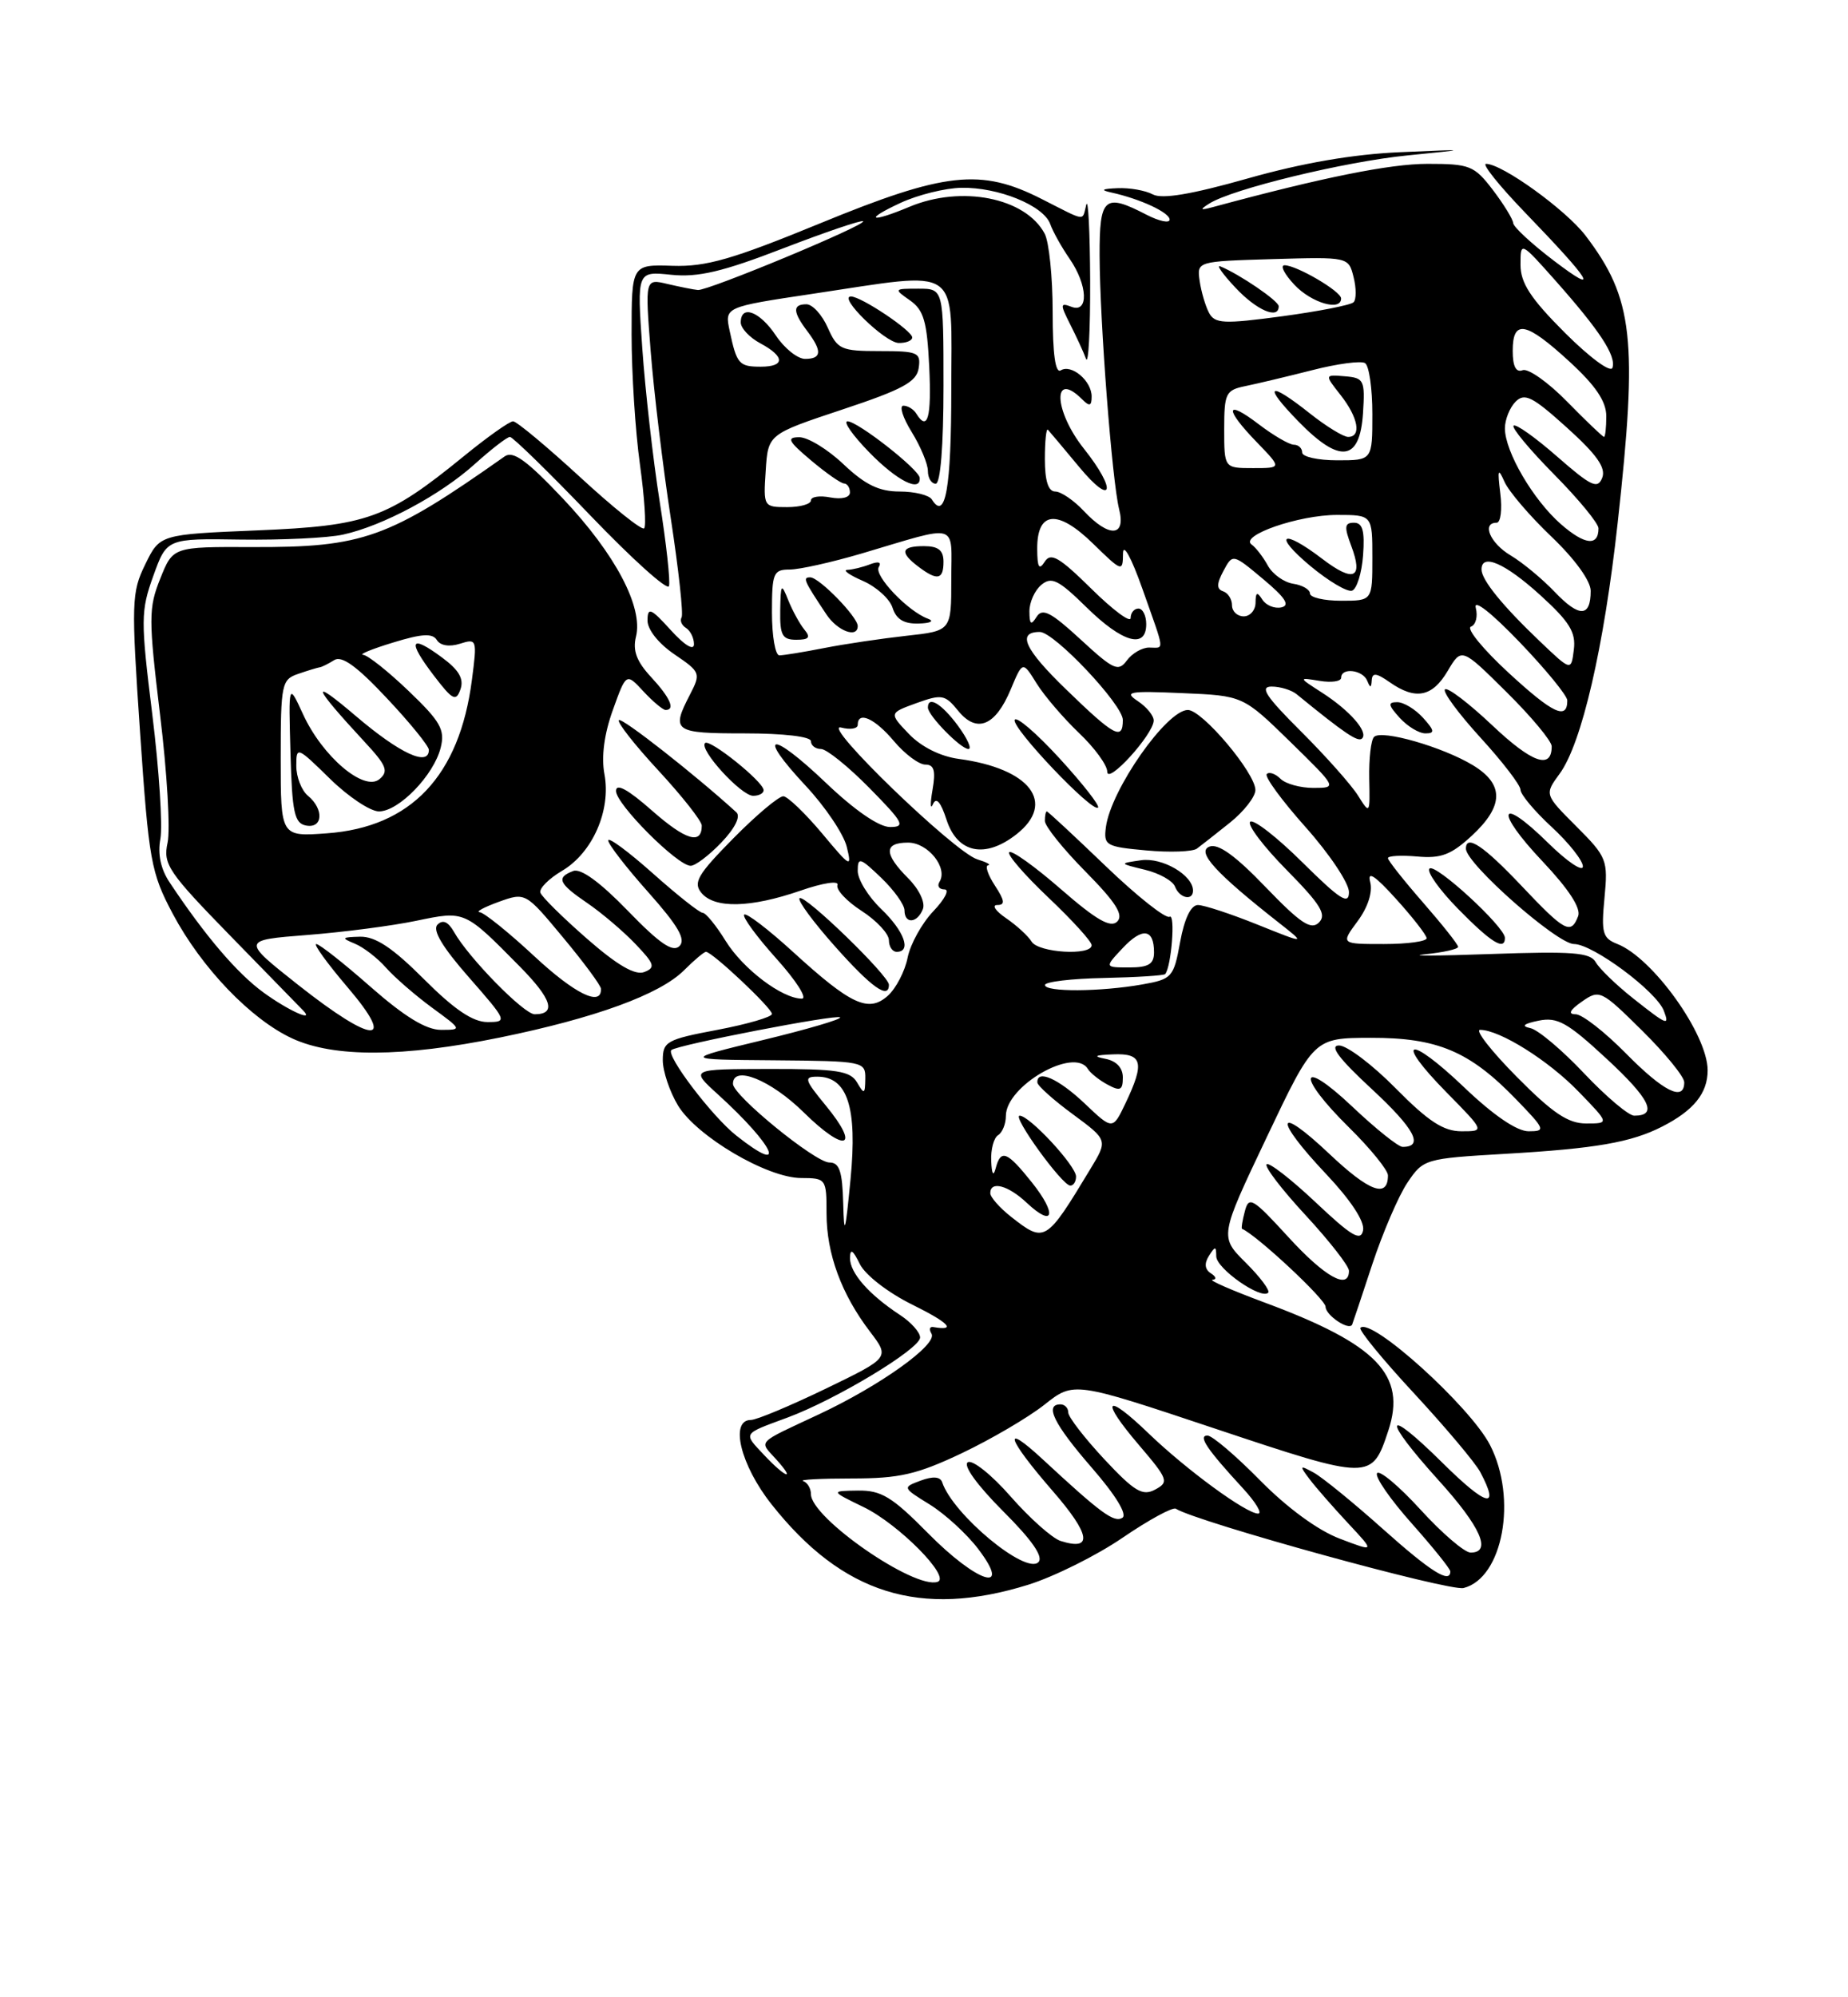 <?xml version="1.0" encoding="UTF-8" standalone="no"?>
<!DOCTYPE svg PUBLIC "-//W3C//DTD SVG 1.1//EN" "http://www.w3.org/Graphics/SVG/1.1/DTD/svg11.dtd" >
<svg xmlns="http://www.w3.org/2000/svg" xmlns:xlink="http://www.w3.org/1999/xlink" version="1.1" viewBox="0 0 237 256">
 <g >
 <path fill="currentColor"
d=" M 131.87 203.12 C 135.19 202.08 140.65 199.37 143.99 197.08 C 147.34 194.80 150.40 193.13 150.80 193.38 C 153.63 195.12 185.86 204.00 187.70 203.54 C 192.74 202.27 194.62 192.07 191.09 185.21 C 188.54 180.26 175.86 168.81 174.47 170.19 C 174.21 170.45 177.30 174.23 181.34 178.58 C 185.38 182.94 189.20 187.48 189.84 188.68 C 192.42 193.55 190.68 193.12 185.00 187.50 C 177.48 180.06 177.14 181.60 184.50 189.74 C 189.91 195.71 191.36 199.00 188.60 199.00 C 187.83 199.00 184.93 196.52 182.17 193.49 C 179.40 190.46 176.89 188.36 176.60 188.83 C 176.31 189.30 178.31 192.19 181.04 195.25 C 183.77 198.32 186.00 201.09 186.00 201.41 C 186.00 203.04 183.47 201.44 177.30 195.93 C 173.56 192.59 169.60 189.37 168.50 188.76 C 166.65 187.75 166.61 187.82 167.95 189.59 C 168.74 190.64 170.96 193.17 172.87 195.22 C 176.35 198.94 176.35 198.94 171.81 197.21 C 169.03 196.16 165.08 193.27 161.61 189.75 C 158.50 186.59 155.46 184.00 154.86 184.00 C 153.60 184.00 154.77 185.74 159.39 190.75 C 161.04 192.54 161.92 194.00 161.35 194.00 C 159.82 194.00 152.15 188.39 147.27 183.69 C 141.74 178.37 141.01 179.30 146.08 185.23 C 149.81 189.60 149.94 189.96 148.15 190.92 C 146.53 191.79 145.50 191.18 141.61 187.02 C 139.08 184.30 137.00 181.62 137.00 181.04 C 137.00 180.47 136.55 180.00 136.00 180.00 C 133.91 180.00 135.17 182.54 140.01 188.11 C 143.09 191.65 144.60 194.13 143.94 194.54 C 142.87 195.20 141.21 193.98 133.75 187.07 C 128.42 182.13 129.11 184.32 135.01 191.11 C 139.86 196.69 140.20 198.83 136.02 197.51 C 134.94 197.16 132.06 194.60 129.62 191.82 C 127.19 189.04 124.71 187.06 124.12 187.42 C 123.48 187.82 125.30 190.34 128.61 193.66 C 132.37 197.41 133.85 199.55 133.17 200.23 C 131.54 201.86 122.20 194.10 120.83 189.98 C 120.59 189.27 119.65 189.19 118.08 189.77 C 115.72 190.65 115.72 190.67 119.24 192.84 C 121.19 194.05 123.98 196.60 125.44 198.52 C 129.89 204.35 125.35 202.93 119.00 196.50 C 114.41 191.85 113.02 191.01 110.03 191.05 C 106.50 191.10 106.50 191.10 110.74 193.16 C 115.25 195.34 122.00 202.17 120.24 202.75 C 117.27 203.74 104.00 194.55 104.00 191.51 C 104.00 190.77 103.55 190.02 103.00 189.83 C 102.45 189.65 105.26 189.50 109.25 189.50 C 115.35 189.50 117.58 188.99 123.35 186.26 C 127.11 184.47 131.89 181.67 133.95 180.04 C 137.71 177.06 137.71 177.06 155.89 183.13 C 175.80 189.77 175.93 189.77 178.05 183.36 C 180.40 176.24 176.62 172.32 162.29 166.99 C 158.01 165.40 154.95 164.07 155.50 164.03 C 156.05 164.00 155.96 163.63 155.30 163.21 C 154.51 162.71 154.42 161.95 155.04 160.97 C 155.85 159.69 155.97 159.70 155.98 161.03 C 156.00 162.60 161.73 166.61 162.64 165.69 C 162.91 165.42 161.62 163.69 159.77 161.85 C 156.40 158.50 156.40 158.50 162.45 145.77 C 168.50 133.04 168.50 133.04 175.79 133.02 C 184.35 133.00 188.48 134.74 194.45 140.92 C 198.17 144.76 198.27 145.00 196.04 145.00 C 194.54 145.00 191.54 142.96 187.79 139.38 C 180.61 132.53 178.68 133.07 185.52 140.02 C 190.42 145.00 190.42 145.00 187.43 145.00 C 185.12 145.00 183.18 143.73 179.00 139.50 C 176.01 136.47 172.74 134.00 171.73 134.00 C 170.44 134.00 171.71 135.69 175.94 139.60 C 181.42 144.68 182.66 147.00 179.88 147.00 C 179.33 147.00 176.43 144.68 173.44 141.85 C 166.61 135.40 166.21 137.81 173.00 144.50 C 175.75 147.21 178.00 149.98 178.00 150.65 C 178.00 153.62 175.62 152.75 170.50 147.91 C 163.58 141.37 163.27 143.29 170.09 150.50 C 173.24 153.84 175.03 156.56 174.81 157.69 C 174.52 159.16 173.36 158.47 168.71 154.09 C 165.56 151.12 162.73 148.93 162.44 149.23 C 162.14 149.53 164.39 152.47 167.45 155.77 C 170.50 159.07 173.00 162.27 173.00 162.88 C 173.00 165.41 169.91 163.68 165.21 158.54 C 160.66 153.57 160.16 153.27 159.65 155.24 C 159.33 156.44 159.17 157.45 159.29 157.50 C 161.21 158.34 170.00 166.54 170.00 167.49 C 170.00 168.58 173.03 170.61 173.41 169.77 C 173.48 169.62 174.64 166.16 175.98 162.08 C 177.33 158.00 179.36 153.27 180.50 151.58 C 182.54 148.55 182.74 148.49 193.04 147.89 C 204.61 147.22 209.19 146.43 213.16 144.40 C 217.22 142.33 219.00 140.12 219.00 137.18 C 218.99 132.57 211.95 122.75 207.39 120.98 C 205.53 120.25 205.34 119.56 205.77 115.09 C 206.23 110.23 206.09 109.85 202.16 105.92 C 198.07 101.83 198.07 101.83 200.02 99.17 C 202.85 95.30 205.70 83.01 207.46 67.03 C 210.06 43.49 209.47 38.24 203.34 30.20 C 200.81 26.89 192.65 21.00 190.58 21.00 C 190.02 21.00 192.27 23.81 195.59 27.25 C 204.19 36.16 205.27 37.96 199.31 33.44 C 196.45 31.27 194.09 29.09 194.06 28.59 C 194.03 28.10 192.85 26.18 191.45 24.34 C 189.07 21.23 188.50 21.00 183.08 21.00 C 178.26 21.00 169.66 22.73 155.60 26.53 C 153.90 26.99 153.80 26.90 155.09 26.09 C 158.03 24.22 172.45 20.72 180.50 19.92 C 188.50 19.12 188.50 19.12 179.50 19.51 C 173.54 19.77 166.97 20.90 160.03 22.87 C 152.83 24.91 149.03 25.55 147.85 24.92 C 146.90 24.41 144.86 24.05 143.32 24.12 C 141.31 24.20 141.08 24.36 142.50 24.67 C 146.23 25.49 150.00 27.24 150.00 28.15 C 150.00 28.64 148.67 28.36 147.05 27.53 C 141.63 24.72 141.00 25.27 141.02 32.75 C 141.05 41.33 142.62 61.64 143.52 65.25 C 144.43 68.83 142.24 68.95 139.00 65.50 C 137.71 64.12 136.05 63.00 135.33 63.00 C 134.44 63.00 134.00 61.63 134.00 58.83 C 134.00 56.54 134.18 54.85 134.39 55.08 C 134.61 55.31 136.41 57.46 138.39 59.84 C 142.72 65.06 143.29 62.89 139.00 57.50 C 135.12 52.61 134.95 47.35 138.80 51.20 C 139.73 52.13 140.00 52.05 140.00 50.82 C 140.00 48.81 137.41 46.63 136.04 47.47 C 135.35 47.90 135.00 45.38 135.00 39.99 C 135.00 35.52 134.54 31.00 133.97 29.94 C 131.51 25.34 123.32 23.71 116.65 26.50 C 111.59 28.62 110.69 28.23 115.50 26.00 C 117.70 24.98 121.20 24.11 123.28 24.07 C 128.02 23.98 133.82 26.34 134.68 28.70 C 135.03 29.69 136.15 31.69 137.16 33.15 C 139.51 36.54 139.65 40.19 137.40 39.32 C 135.96 38.77 135.94 38.99 137.26 41.60 C 138.07 43.20 138.98 45.17 139.28 46.00 C 139.59 46.83 139.83 42.33 139.81 36.00 C 139.78 29.68 139.56 25.29 139.31 26.25 C 138.75 28.38 139.44 28.47 133.58 25.50 C 125.78 21.54 121.22 22.04 105.19 28.62 C 93.93 33.24 90.57 34.21 86.25 34.07 C 81.00 33.90 81.00 33.90 81.00 42.88 C 81.00 47.81 81.48 55.31 82.07 59.53 C 82.65 63.75 82.90 67.43 82.61 67.72 C 82.32 68.01 78.61 65.04 74.36 61.12 C 70.10 57.21 66.25 54.00 65.80 54.00 C 65.34 54.00 62.49 56.02 59.45 58.50 C 49.65 66.48 47.09 67.40 33.00 67.98 C 20.50 68.50 20.50 68.50 18.63 72.33 C 16.86 75.94 16.83 77.20 17.96 93.83 C 19.09 110.36 19.36 111.86 22.16 117.13 C 25.84 124.05 32.19 130.67 37.50 133.11 C 42.82 135.56 51.65 135.52 64.12 132.98 C 76.35 130.48 84.63 127.46 87.73 124.36 C 89.03 123.06 90.29 122.00 90.54 122.00 C 91.34 122.00 99.00 129.21 99.00 129.96 C 99.00 130.35 95.85 131.27 92.00 132.00 C 85.47 133.23 85.00 133.50 85.00 135.91 C 85.01 137.33 85.89 139.94 86.96 141.71 C 89.39 145.68 98.39 150.98 102.75 150.99 C 105.94 151.00 106.00 151.09 106.00 155.53 C 106.00 160.69 107.91 165.89 111.59 170.70 C 114.11 174.02 114.11 174.02 105.86 178.01 C 101.32 180.20 97.02 182.00 96.30 182.00 C 93.56 182.00 94.96 187.77 98.93 192.79 C 108.03 204.31 118.00 207.43 131.87 203.12 Z  M 98.00 186.50 C 95.30 183.62 95.15 183.85 101.00 181.69 C 107.23 179.38 118.00 172.89 118.00 171.43 C 118.00 170.77 116.84 169.47 115.43 168.55 C 111.43 165.92 109.00 163.16 109.01 161.25 C 109.03 159.98 109.37 160.18 110.26 162.00 C 110.96 163.42 113.88 165.68 117.00 167.22 C 121.73 169.56 122.73 170.62 119.68 170.09 C 119.22 170.01 119.13 170.40 119.46 170.94 C 120.30 172.30 112.87 177.61 105.00 181.29 C 96.91 185.07 97.34 184.62 99.49 186.99 C 102.13 189.90 100.78 189.46 98.00 186.50 Z  M 108.14 154.25 C 108.03 150.10 107.65 149.00 106.36 149.00 C 104.55 149.00 94.00 140.40 94.00 138.92 C 94.00 136.46 98.86 138.42 103.10 142.60 C 108.43 147.85 110.43 147.19 105.88 141.67 C 103.18 138.39 103.06 138.00 104.81 138.00 C 108.69 138.00 109.97 141.93 109.08 151.13 C 108.41 158.07 108.25 158.61 108.14 154.25 Z  M 129.63 155.93 C 128.19 154.79 127.00 153.44 127.00 152.93 C 127.00 151.31 129.29 151.92 131.68 154.17 C 135.15 157.42 135.60 155.65 132.35 151.57 C 129.14 147.55 128.35 147.24 127.69 149.75 C 127.40 150.85 127.19 150.50 127.12 148.81 C 127.05 147.33 127.45 145.84 128.00 145.50 C 128.55 145.16 129.00 144.05 129.00 143.03 C 129.00 139.18 137.74 134.16 139.50 136.99 C 139.83 137.54 140.99 138.46 142.06 139.03 C 143.67 139.90 144.00 139.74 144.00 138.10 C 144.00 136.86 143.17 135.98 141.75 135.71 C 140.12 135.39 140.40 135.23 142.75 135.14 C 146.52 134.98 146.83 136.19 144.35 141.39 C 142.70 144.85 142.70 144.85 139.10 141.43 C 135.74 138.25 132.95 137.01 133.04 138.75 C 133.06 139.16 135.10 140.99 137.58 142.81 C 142.08 146.13 142.08 146.13 139.85 149.81 C 134.12 159.29 134.00 159.36 129.63 155.93 Z  M 138.00 150.80 C 138.00 149.43 132.04 143.00 130.77 143.00 C 129.75 143.00 136.19 151.91 137.25 151.96 C 137.66 151.98 138.00 151.46 138.00 150.80 Z  M 94.44 145.56 C 91.33 143.11 85.37 135.27 86.10 134.59 C 86.79 133.94 107.30 129.97 107.74 130.40 C 107.96 130.63 103.50 131.94 97.83 133.31 C 87.50 135.81 87.50 135.81 99.25 135.90 C 110.75 136.00 111.00 136.05 110.97 138.25 C 110.94 140.26 110.83 140.31 109.92 138.75 C 109.05 137.26 107.37 137.00 98.70 137.01 C 88.50 137.03 88.50 137.03 92.06 140.26 C 99.36 146.89 101.13 150.84 94.44 145.56 Z  M 194.50 138.00 C 191.23 134.70 189.13 132.00 189.82 132.00 C 192.33 132.00 198.59 135.92 202.45 139.92 C 206.41 144.00 206.41 144.00 203.42 144.00 C 201.10 144.00 199.12 142.67 194.50 138.00 Z  M 203.16 137.58 C 200.34 134.59 197.24 131.98 196.27 131.78 C 195.05 131.52 195.38 131.22 197.33 130.82 C 199.74 130.33 201.03 131.06 206.07 135.73 C 211.61 140.86 212.65 143.00 209.59 143.00 C 208.87 143.00 205.98 140.56 203.16 137.58 Z  M 208.50 135.00 C 205.79 132.25 202.90 130.00 202.07 130.00 C 201.05 130.00 201.31 129.47 202.87 128.38 C 205.13 126.80 205.34 126.90 210.59 132.09 C 213.57 135.03 216.00 138.01 216.00 138.72 C 216.00 141.24 213.35 139.92 208.50 135.00 Z  M 38.24 126.24 C 30.98 120.50 30.98 120.50 39.40 119.84 C 44.03 119.48 50.32 118.66 53.38 118.02 C 59.65 116.72 59.54 116.67 66.65 123.87 C 70.79 128.06 71.39 130.00 68.57 130.00 C 67.19 130.00 60.09 122.76 58.22 119.44 C 57.48 118.14 56.79 117.83 56.11 118.51 C 55.42 119.19 56.72 121.38 60.13 125.26 C 65.05 130.87 65.10 131.00 62.52 131.00 C 60.64 131.00 58.27 129.40 54.37 125.50 C 50.34 121.47 48.15 120.02 46.18 120.06 C 43.81 120.12 43.73 120.22 45.50 120.95 C 46.60 121.40 48.40 122.78 49.50 124.03 C 50.60 125.27 53.26 127.58 55.40 129.15 C 59.27 131.98 59.28 132.00 56.55 132.00 C 54.65 132.00 51.88 130.31 47.54 126.50 C 44.10 123.47 40.96 121.00 40.56 121.00 C 40.17 121.00 41.96 123.47 44.54 126.50 C 50.96 134.01 47.92 133.88 38.24 126.24 Z  M 209.39 127.92 C 207.25 126.22 205.12 124.16 204.65 123.33 C 203.95 122.08 201.69 121.91 191.15 122.28 C 184.19 122.53 180.41 122.54 182.75 122.31 C 185.09 122.08 187.00 121.65 187.00 121.36 C 187.00 121.06 184.97 118.51 182.50 115.68 C 180.03 112.85 178.00 110.29 178.00 109.99 C 178.00 109.69 179.69 109.60 181.75 109.78 C 184.80 110.06 186.11 109.56 188.75 107.12 C 192.87 103.31 192.92 100.53 188.91 98.09 C 185.04 95.74 177.18 93.48 176.22 94.45 C 175.82 94.84 175.55 97.25 175.60 99.80 C 175.70 104.37 175.68 104.40 174.16 101.97 C 173.31 100.61 170.02 96.91 166.85 93.75 C 162.33 89.25 161.51 88.00 163.08 88.00 C 164.18 88.00 165.63 88.44 166.29 88.98 C 172.45 94.01 174.17 95.17 174.68 94.65 C 175.52 93.82 173.09 91.05 169.50 88.75 C 166.50 86.82 166.50 86.82 169.25 87.27 C 170.76 87.52 172.00 87.34 172.00 86.86 C 172.00 85.52 174.77 85.85 175.34 87.25 C 175.73 88.21 175.86 88.20 175.92 87.19 C 175.98 86.19 176.51 86.24 178.22 87.44 C 181.53 89.76 183.68 89.35 185.66 86.00 C 187.44 82.99 187.44 82.99 193.22 88.72 C 196.40 91.86 199.00 94.99 199.00 95.66 C 199.00 98.68 196.48 97.79 191.39 92.98 C 188.36 90.12 185.63 88.04 185.31 88.36 C 184.99 88.67 187.05 91.46 189.87 94.55 C 192.69 97.63 195.00 100.64 195.00 101.23 C 195.00 101.82 196.80 103.97 199.00 106.00 C 201.20 108.03 203.00 110.31 203.00 111.05 C 203.00 111.80 200.98 110.44 198.52 108.02 C 192.20 101.81 191.62 103.85 197.84 110.42 C 201.20 113.98 202.78 116.41 202.39 117.43 C 201.46 119.84 200.69 119.42 195.09 113.50 C 190.25 108.39 188.00 106.89 188.00 108.78 C 188.00 110.69 199.70 121.00 201.86 121.00 C 204.27 121.00 212.42 127.05 213.38 129.55 C 214.15 131.56 213.81 131.42 209.39 127.92 Z  M 193.00 120.21 C 193.00 118.80 184.07 110.60 183.33 111.33 C 182.94 111.72 184.60 114.06 187.02 116.52 C 191.24 120.82 193.00 121.91 193.00 120.21 Z  M 182.50 92.00 C 181.50 90.90 180.02 90.00 179.19 90.00 C 177.96 90.00 178.02 90.36 179.50 92.00 C 180.50 93.10 181.98 94.00 182.81 94.00 C 184.04 94.00 183.98 93.64 182.50 92.00 Z  M 33.79 127.21 C 30.40 124.74 26.33 119.98 21.76 113.11 C 20.61 111.40 20.20 109.47 20.57 107.50 C 20.87 105.85 20.41 98.68 19.53 91.56 C 18.03 79.45 18.04 78.32 19.66 73.82 C 21.39 69.01 21.39 69.01 30.94 69.16 C 36.20 69.23 42.08 68.95 44.00 68.52 C 49.11 67.40 56.52 63.43 60.91 59.46 C 63.02 57.56 65.04 56.00 65.40 56.00 C 65.75 56.00 70.41 60.54 75.74 66.10 C 81.07 71.65 85.59 75.72 85.79 75.13 C 85.99 74.54 85.45 69.66 84.60 64.28 C 83.75 58.90 82.75 50.06 82.37 44.63 C 81.69 34.76 81.69 34.76 86.09 35.22 C 89.54 35.57 92.67 34.83 100.42 31.84 C 105.88 29.74 110.50 28.17 110.69 28.36 C 111.16 28.82 90.78 37.29 89.50 37.17 C 88.95 37.12 87.20 36.77 85.61 36.40 C 82.72 35.71 82.72 35.71 83.45 45.04 C 83.85 50.17 85.01 59.78 86.02 66.39 C 87.03 73.00 87.66 78.74 87.41 79.14 C 87.17 79.54 87.42 80.14 87.98 80.49 C 88.54 80.84 89.00 81.77 89.00 82.57 C 89.00 83.44 87.80 82.72 86.03 80.77 C 83.47 77.95 83.06 77.78 83.04 79.50 C 83.02 80.68 84.44 82.47 86.48 83.86 C 89.85 86.15 89.90 86.29 88.47 89.06 C 86.05 93.74 86.41 94.00 95.50 94.00 C 100.50 94.00 104.00 94.41 104.00 95.00 C 104.00 95.55 104.58 96.00 105.29 96.00 C 106.00 96.00 108.79 98.25 111.50 101.00 C 115.87 105.44 116.17 106.00 114.14 106.00 C 112.72 106.00 109.59 103.84 105.92 100.34 C 98.82 93.57 96.90 93.84 103.32 100.71 C 105.81 103.37 108.18 106.88 108.59 108.52 C 109.28 111.31 109.08 111.20 105.42 106.81 C 103.26 104.24 101.03 102.10 100.47 102.06 C 99.90 102.03 97.01 104.45 94.05 107.45 C 89.47 112.09 88.86 113.13 89.96 114.45 C 91.64 116.47 96.25 116.37 102.65 114.16 C 105.57 113.15 107.62 112.84 107.40 113.44 C 107.19 114.02 108.58 115.52 110.51 116.76 C 112.43 118.00 114.00 119.69 114.00 120.51 C 114.00 121.33 114.45 122.00 115.00 122.00 C 116.93 122.00 115.97 119.34 113.00 116.50 C 111.35 114.92 110.00 112.73 110.00 111.63 C 110.00 109.82 110.29 109.90 113.00 112.50 C 114.65 114.08 116.00 115.96 116.00 116.69 C 116.00 118.47 117.65 118.35 118.36 116.51 C 118.68 115.67 117.86 113.95 116.46 112.56 C 113.34 109.43 113.34 108.00 116.46 108.00 C 119.01 108.00 121.60 111.23 120.49 113.02 C 120.15 113.56 120.44 114.00 121.13 114.00 C 121.81 114.00 121.17 115.25 119.70 116.79 C 118.24 118.32 116.75 121.00 116.40 122.74 C 116.06 124.47 114.92 126.67 113.88 127.61 C 111.40 129.85 109.15 128.81 101.67 121.98 C 98.51 119.10 95.71 116.96 95.44 117.23 C 95.17 117.50 97.02 120.03 99.56 122.86 C 102.11 125.69 103.58 128.00 102.84 128.00 C 100.30 127.99 95.29 124.20 93.06 120.60 C 91.84 118.62 90.51 117.00 90.12 117.00 C 89.72 117.00 86.83 114.71 83.70 111.92 C 80.56 109.13 78.00 107.24 78.00 107.72 C 78.00 108.20 80.31 111.19 83.14 114.36 C 86.97 118.67 87.99 120.41 87.14 121.26 C 86.29 122.11 84.61 120.96 80.51 116.73 C 76.96 113.07 74.48 111.26 73.51 111.64 C 71.30 112.48 71.63 113.24 75.32 115.75 C 77.14 116.99 79.91 119.34 81.47 120.97 C 83.95 123.56 84.10 124.02 82.62 124.59 C 81.45 125.04 79.17 123.72 75.27 120.31 C 72.17 117.60 69.48 114.95 69.30 114.41 C 69.13 113.88 70.38 112.62 72.09 111.61 C 76.00 109.30 78.38 103.86 77.52 99.24 C 77.10 97.02 77.48 94.10 78.59 91.02 C 80.31 86.23 80.31 86.23 82.52 88.62 C 83.74 89.93 85.02 91.00 85.36 91.00 C 86.65 91.00 85.94 89.41 83.48 86.76 C 81.64 84.77 81.12 83.38 81.56 81.61 C 82.51 77.82 78.91 71.01 72.20 63.91 C 67.55 59.00 65.80 57.73 64.72 58.50 C 49.80 69.02 46.59 70.17 32.34 70.12 C 22.18 70.08 22.18 70.08 20.55 74.17 C 19.04 77.94 19.04 79.27 20.53 91.64 C 21.43 99.00 21.86 106.37 21.49 108.02 C 20.89 110.78 21.56 111.77 29.67 120.08 C 34.53 125.06 38.69 129.32 38.92 129.56 C 40.35 131.06 36.89 129.47 33.79 127.21 Z  M 114.00 126.22 C 114.00 125.05 103.13 114.53 102.54 115.13 C 102.26 115.41 104.31 118.19 107.10 121.32 C 111.78 126.58 114.00 128.15 114.00 126.22 Z  M 92.51 107.99 C 94.25 106.17 95.01 104.65 94.44 104.12 C 89.26 99.39 79.75 91.92 79.37 92.30 C 79.11 92.56 81.39 95.47 84.45 98.77 C 87.50 102.07 90.00 105.24 90.00 105.82 C 90.00 108.32 87.94 107.70 83.62 103.90 C 80.53 101.18 79.00 100.34 79.00 101.38 C 79.00 103.07 86.84 110.93 88.56 110.97 C 89.15 110.99 90.92 109.65 92.51 107.99 Z  M 97.93 101.25 C 97.82 100.12 91.00 94.66 90.42 95.24 C 89.61 96.05 95.04 102.00 96.59 102.00 C 97.37 102.00 97.97 101.66 97.93 101.25 Z  M 68.49 122.53 C 65.22 119.49 62.08 116.97 61.52 116.92 C 60.96 116.88 62.05 116.29 63.94 115.60 C 67.39 114.36 67.39 114.36 72.21 120.16 C 74.87 123.35 77.06 126.31 77.07 126.73 C 77.17 129.09 73.72 127.40 68.49 122.53 Z  M 134.01 126.25 C 134.01 125.84 137.42 125.43 141.58 125.35 C 145.74 125.26 149.27 125.04 149.43 124.85 C 150.23 123.89 150.76 117.03 150.00 117.50 C 149.52 117.80 145.83 114.88 141.81 111.02 C 137.79 107.16 134.39 104.00 134.25 104.00 C 134.11 104.00 134.00 104.55 134.00 105.22 C 134.00 105.89 136.34 108.81 139.21 111.71 C 143.10 115.65 144.13 117.27 143.28 118.12 C 142.43 118.97 140.60 117.92 136.06 113.97 C 132.72 111.06 129.74 108.93 129.43 109.23 C 129.13 109.53 131.39 112.14 134.44 115.03 C 137.50 117.93 140.00 120.67 140.00 121.15 C 140.00 122.53 133.17 122.12 132.30 120.69 C 131.86 119.97 130.39 118.62 129.03 117.69 C 127.67 116.76 127.16 116.00 127.89 116.00 C 128.93 116.00 128.86 115.44 127.59 113.50 C 126.69 112.12 126.30 110.96 126.73 110.90 C 127.15 110.85 126.53 110.51 125.35 110.15 C 122.43 109.27 105.11 92.53 107.87 93.25 C 109.04 93.56 110.00 93.40 110.00 92.91 C 110.00 91.09 112.19 92.07 114.65 95.00 C 116.04 96.65 117.85 98.00 118.67 98.00 C 119.80 98.00 120.02 98.78 119.59 101.25 C 119.28 103.04 119.31 103.86 119.65 103.07 C 120.07 102.12 120.65 102.79 121.39 105.07 C 122.78 109.36 126.34 110.09 130.36 106.93 C 135.49 102.90 132.11 98.50 122.95 97.27 C 120.60 96.95 118.16 95.73 116.57 94.08 C 114.01 91.40 114.01 91.40 117.53 90.12 C 120.78 88.95 121.20 89.03 122.87 91.09 C 125.26 94.04 127.65 93.07 129.62 88.37 C 131.15 84.71 131.15 84.71 132.95 87.61 C 133.94 89.20 136.39 92.05 138.38 93.95 C 140.37 95.84 142.00 98.07 142.00 98.91 C 142.00 100.64 147.89 94.17 147.96 92.37 C 147.98 91.75 147.07 90.63 145.93 89.87 C 144.10 88.66 144.76 88.54 151.63 88.84 C 159.41 89.17 159.41 89.17 165.46 95.07 C 171.50 100.98 171.50 100.98 168.45 100.99 C 166.77 100.99 164.87 100.47 164.22 99.82 C 163.57 99.17 162.77 98.89 162.46 99.21 C 162.14 99.53 164.38 102.59 167.44 106.02 C 170.50 109.45 173.00 113.19 173.00 114.34 C 173.00 116.04 171.87 115.32 167.03 110.53 C 163.74 107.27 160.73 104.94 160.33 105.33 C 159.94 105.73 162.05 108.51 165.02 111.52 C 169.36 115.92 170.17 117.23 169.15 118.24 C 168.14 119.25 166.80 118.36 162.31 113.70 C 158.45 109.68 156.23 108.08 155.11 108.51 C 153.41 109.17 155.90 111.90 164.00 118.26 C 167.50 121.01 167.50 121.01 161.27 118.51 C 157.84 117.13 154.40 116.00 153.63 116.00 C 152.73 116.00 151.90 117.73 151.35 120.73 C 150.52 125.27 150.32 125.50 146.49 126.18 C 141.10 127.13 134.00 127.17 134.01 126.25 Z  M 153.00 114.15 C 153.00 112.17 149.06 109.87 146.34 110.26 C 143.50 110.67 143.50 110.67 146.84 111.48 C 148.67 111.92 150.41 112.90 150.69 113.64 C 151.26 115.13 153.00 115.51 153.00 114.15 Z  M 157.75 105.43 C 159.54 103.99 161.00 102.12 161.00 101.26 C 161.00 99.08 154.19 91.00 152.34 91.00 C 149.62 91.00 142.47 101.21 141.83 106.00 C 141.52 108.36 141.82 108.53 147.00 109.00 C 150.03 109.28 152.95 109.17 153.50 108.77 C 154.05 108.36 155.96 106.86 157.75 105.43 Z  M 135.88 97.20 C 132.92 93.97 130.33 91.75 130.13 92.27 C 129.73 93.30 140.12 104.22 140.82 103.51 C 141.07 103.27 138.84 100.43 135.88 97.20 Z  M 122.84 93.00 C 120.76 90.19 119.00 89.13 119.00 90.69 C 119.00 91.70 123.21 96.00 124.20 96.00 C 124.67 96.00 124.06 94.65 122.84 93.00 Z  M 143.97 121.53 C 146.50 118.83 148.00 119.03 148.00 122.06 C 148.00 123.57 147.30 124.00 144.83 124.00 C 141.65 124.00 141.65 124.00 143.97 121.53 Z  M 174.11 118.07 C 175.44 116.27 176.06 114.33 175.72 113.04 C 175.34 111.57 176.33 112.22 179.04 115.22 C 181.17 117.57 182.94 119.84 182.96 120.25 C 182.98 120.66 180.51 121.00 177.47 121.00 C 171.94 121.00 171.94 121.00 174.11 118.07 Z  M 36.00 97.19 C 36.00 87.66 36.12 87.09 38.25 86.37 C 39.49 85.94 40.73 85.57 41.00 85.53 C 41.27 85.50 42.11 85.08 42.86 84.61 C 43.83 83.99 45.78 85.40 49.61 89.49 C 52.58 92.64 55.00 95.63 55.00 96.11 C 55.00 98.31 51.28 96.58 45.64 91.78 C 39.65 86.68 40.05 87.85 46.76 95.09 C 49.58 98.12 49.87 98.86 48.66 99.87 C 46.69 101.50 41.35 96.97 38.86 91.54 C 37.00 87.50 37.00 87.50 37.25 96.49 C 37.46 104.14 37.76 105.53 39.25 105.81 C 41.41 106.22 41.57 103.72 39.50 102.00 C 38.67 101.32 38.00 99.59 38.00 98.17 C 38.00 95.64 38.09 95.68 42.29 99.79 C 44.65 102.11 47.49 104.00 48.60 104.00 C 51.15 104.00 55.65 99.35 56.52 95.82 C 57.09 93.53 56.49 92.47 52.41 88.57 C 49.79 86.06 47.16 83.97 46.57 83.93 C 45.98 83.89 47.70 83.18 50.40 82.36 C 54.10 81.22 55.47 81.14 56.02 82.03 C 56.46 82.75 57.63 82.94 58.98 82.51 C 61.16 81.82 61.20 81.94 60.52 87.15 C 58.93 99.46 52.71 106.03 41.91 106.81 C 36.00 107.24 36.00 107.24 36.00 97.19 Z  M 56.67 84.26 C 52.60 81.25 52.21 82.09 55.60 86.54 C 58.04 89.74 58.48 89.97 59.05 88.36 C 59.52 87.01 58.87 85.88 56.67 84.26 Z  M 136.75 88.39 C 131.39 83.21 130.37 81.00 133.35 81.00 C 135.20 81.00 144.00 90.32 144.00 92.28 C 144.00 94.95 142.93 94.38 136.75 88.39 Z  M 193.50 86.26 C 190.20 83.22 188.01 80.55 188.64 80.32 C 189.27 80.09 189.55 79.00 189.26 77.90 C 188.96 76.73 191.27 78.54 194.87 82.29 C 198.24 85.80 201.00 89.17 201.00 89.78 C 201.00 92.33 199.16 91.47 193.50 86.26 Z  M 138.58 81.96 C 134.78 78.46 133.68 77.89 132.94 79.06 C 132.23 80.19 132.03 80.05 132.02 78.37 C 132.01 77.20 132.70 75.67 133.55 74.96 C 134.86 73.87 135.74 74.31 139.34 77.84 C 143.95 82.37 147.00 83.23 147.00 80.00 C 147.00 78.90 146.55 78.00 146.00 78.00 C 145.45 78.00 145.00 78.55 145.00 79.21 C 145.00 79.88 142.73 78.19 139.96 75.46 C 135.84 71.40 134.75 70.77 133.98 72.00 C 133.26 73.13 133.03 72.73 133.02 70.36 C 132.99 65.49 135.63 65.24 140.17 69.67 C 143.89 73.30 144.00 73.34 144.02 70.95 C 144.03 69.53 145.09 71.45 146.52 75.50 C 149.46 83.82 149.37 83.00 147.36 83.00 C 146.46 83.00 145.18 83.75 144.51 84.66 C 143.42 86.14 142.80 85.85 138.58 81.96 Z  M 197.50 82.22 C 192.70 77.65 190.00 74.33 190.00 72.99 C 190.00 70.87 193.01 72.18 197.50 76.25 C 201.28 79.68 202.12 81.03 201.84 83.26 C 201.50 86.03 201.50 86.03 197.50 82.22 Z  M 99.00 78.50 C 99.00 73.45 99.18 73.00 101.27 73.00 C 102.52 73.00 106.68 72.07 110.52 70.94 C 123.19 67.19 122.00 66.84 122.00 74.31 C 122.00 80.86 122.00 80.86 116.25 81.49 C 113.09 81.84 108.34 82.54 105.70 83.06 C 103.06 83.58 100.47 84.00 99.95 84.00 C 99.43 84.00 99.00 81.53 99.00 78.50 Z  M 103.16 80.70 C 102.57 79.98 101.64 78.29 101.10 76.95 C 100.20 74.69 100.12 74.78 100.06 78.25 C 100.01 81.43 100.33 82.00 102.12 82.00 C 103.75 82.00 103.99 81.70 103.16 80.70 Z  M 110.00 80.24 C 110.00 79.07 105.05 74.00 103.91 74.00 C 102.91 74.00 103.06 74.36 105.99 78.76 C 107.41 80.89 110.00 81.85 110.00 80.24 Z  M 119.00 79.30 C 116.43 78.36 112.04 73.75 112.70 72.68 C 113.08 72.05 112.65 71.92 111.58 72.33 C 110.62 72.70 109.31 73.02 108.67 73.04 C 108.03 73.06 108.92 73.70 110.65 74.45 C 112.39 75.21 114.11 76.76 114.47 77.91 C 114.94 79.38 115.93 79.98 117.82 79.92 C 119.35 79.88 119.86 79.61 119.00 79.30 Z  M 121.00 72.00 C 121.00 70.53 120.33 70.00 118.50 70.00 C 115.56 70.00 115.34 70.78 117.75 72.61 C 120.20 74.47 121.00 74.32 121.00 72.00 Z  M 158.00 77.58 C 158.00 76.80 157.49 76.00 156.86 75.79 C 156.01 75.50 156.02 74.83 156.90 73.18 C 158.09 70.96 158.09 70.96 162.00 74.23 C 164.85 76.61 165.48 77.59 164.33 77.85 C 163.45 78.04 162.36 77.59 161.89 76.85 C 161.22 75.80 161.03 75.90 161.02 77.25 C 161.01 78.21 160.32 79.00 159.50 79.00 C 158.68 79.00 158.00 78.36 158.00 77.58 Z  M 199.40 75.88 C 197.81 74.21 195.26 72.10 193.75 71.20 C 191.11 69.64 189.98 67.00 191.94 67.00 C 192.45 67.00 192.67 65.31 192.41 63.25 C 192.03 60.16 192.12 59.89 192.94 61.74 C 193.48 62.97 196.19 66.14 198.96 68.78 C 201.96 71.64 204.00 74.45 204.00 75.73 C 204.00 79.13 202.54 79.17 199.40 75.88 Z  M 168.00 76.07 C 168.00 75.56 167.03 75.00 165.85 74.82 C 164.67 74.64 163.21 73.60 162.60 72.50 C 162.00 71.40 161.06 70.18 160.52 69.80 C 158.91 68.65 166.56 66.00 171.47 66.00 C 176.00 66.00 176.00 66.00 176.00 71.50 C 176.00 77.00 176.00 77.00 172.00 77.00 C 169.80 77.00 168.00 76.58 168.00 76.07 Z  M 174.81 71.17 C 175.04 68.03 174.75 67.00 173.64 67.00 C 172.43 67.00 172.37 67.52 173.29 69.96 C 174.87 74.14 173.62 74.71 169.59 71.64 C 164.44 67.70 163.15 68.45 168.04 72.54 C 170.37 74.48 172.78 75.91 173.39 75.71 C 174.00 75.51 174.64 73.47 174.81 71.17 Z  M 200.21 67.21 C 196.64 64.10 193.00 57.89 193.00 54.90 C 193.00 53.78 193.62 52.24 194.37 51.48 C 195.54 50.32 196.54 50.83 200.95 54.81 C 204.79 58.27 205.98 59.96 205.48 61.24 C 204.89 62.73 204.07 62.34 199.70 58.52 C 196.90 56.07 194.38 54.28 194.11 54.56 C 193.84 54.83 196.18 57.64 199.31 60.81 C 202.44 63.97 205.00 67.08 205.00 67.72 C 205.00 70.04 203.26 69.86 200.21 67.21 Z  M 98.20 60.33 C 98.50 55.66 98.50 55.66 108.00 52.50 C 115.78 49.92 117.56 48.95 117.82 47.17 C 118.11 45.17 117.71 45.00 112.81 45.00 C 107.86 45.00 107.40 44.79 106.16 42.00 C 105.43 40.35 104.20 39.00 103.42 39.00 C 101.63 39.00 101.66 39.97 103.53 42.44 C 105.46 45.00 105.39 46.00 103.25 46.00 C 102.29 46.00 100.60 44.65 99.50 43.00 C 97.43 39.90 95.00 39.00 95.00 41.33 C 95.00 42.06 96.12 43.26 97.50 44.00 C 100.68 45.70 100.70 47.00 97.56 47.00 C 94.78 47.00 94.48 46.66 93.58 42.42 C 92.92 39.35 92.92 39.35 104.21 37.66 C 123.54 34.78 122.00 33.72 122.00 49.94 C 122.00 62.58 121.25 66.83 119.51 64.02 C 119.16 63.46 117.30 63.00 115.37 63.00 C 112.74 63.00 110.95 62.13 108.18 59.51 C 106.16 57.59 103.60 56.03 102.50 56.04 C 100.83 56.05 101.08 56.54 104.00 59.00 C 105.92 60.62 107.84 61.96 108.25 61.97 C 108.66 61.99 109.00 62.50 109.00 63.12 C 109.00 63.77 107.96 64.03 106.50 63.76 C 105.12 63.49 104.00 63.66 104.00 64.14 C 104.00 64.61 102.63 65.00 100.95 65.00 C 97.93 65.00 97.89 64.94 98.20 60.33 Z  M 117.95 61.25 C 117.87 60.17 109.99 54.00 108.69 54.00 C 108.09 54.00 109.35 55.80 111.50 58.00 C 115.05 61.63 118.08 63.16 117.95 61.25 Z  M 121.00 49.50 C 121.00 37.00 121.00 37.00 117.78 37.00 C 114.63 37.00 114.60 37.03 116.70 38.50 C 118.47 39.74 118.89 41.20 119.17 47.00 C 119.48 53.55 118.97 55.38 117.50 53.00 C 117.16 52.45 116.42 52.00 115.86 52.00 C 115.30 52.00 115.77 53.52 116.92 55.37 C 118.06 57.22 119.00 59.47 119.00 60.37 C 119.00 61.27 119.45 62.00 120.00 62.00 C 120.61 62.00 121.00 57.17 121.00 49.50 Z  M 116.99 43.25 C 116.97 42.37 110.44 38.00 109.13 38.00 C 107.42 38.00 113.50 43.92 115.25 43.96 C 116.21 43.98 116.99 43.66 116.99 43.25 Z  M 157.00 55.02 C 157.00 50.39 157.19 50.00 159.75 49.48 C 161.26 49.17 165.12 48.25 168.31 47.44 C 171.51 46.62 174.54 46.22 175.06 46.54 C 175.58 46.86 176.00 49.79 176.00 53.06 C 176.00 59.00 176.00 59.00 171.50 59.00 C 169.03 59.00 167.00 58.55 167.00 58.00 C 167.00 57.45 166.52 57.00 165.93 57.00 C 165.35 57.00 163.32 55.82 161.43 54.38 C 157.12 51.09 156.99 52.36 161.20 56.70 C 164.39 60.00 164.39 60.00 160.70 60.00 C 157.00 60.00 157.00 60.00 157.00 55.02 Z  M 174.80 52.97 C 175.07 48.73 174.93 48.43 172.48 48.23 C 169.86 48.01 169.86 48.01 171.93 50.64 C 174.19 53.51 174.64 56.00 172.89 56.00 C 172.29 56.00 170.08 54.65 168.00 53.00 C 162.64 48.75 161.89 49.28 166.54 54.04 C 171.85 59.48 174.39 59.15 174.80 52.97 Z  M 200.98 51.48 C 198.54 48.99 195.97 47.18 195.27 47.45 C 194.42 47.78 194.00 46.96 194.00 44.97 C 194.00 40.89 195.68 41.21 201.27 46.34 C 204.64 49.43 206.00 51.45 206.00 53.34 C 206.00 54.80 205.87 56.00 205.71 56.00 C 205.55 56.00 203.42 53.97 200.98 51.48 Z  M 200.69 42.65 C 196.29 38.25 195.00 36.27 195.00 33.94 C 195.00 30.93 195.00 30.93 199.50 35.99 C 205.20 42.42 207.29 45.62 206.79 47.14 C 206.56 47.81 203.89 45.84 200.69 42.65 Z  M 155.05 40.09 C 154.59 39.22 154.05 37.38 153.85 36.00 C 153.50 33.50 153.50 33.50 163.22 33.21 C 172.94 32.93 172.94 32.93 173.59 35.51 C 173.95 36.93 173.95 38.39 173.59 38.74 C 173.23 39.10 169.10 39.91 164.42 40.54 C 156.90 41.55 155.80 41.49 155.05 40.09 Z  M 163.99 39.25 C 163.99 38.57 158.95 35.14 156.50 34.14 C 155.95 33.92 156.82 35.15 158.44 36.87 C 161.16 39.78 164.01 41.00 163.99 39.25 Z  M 171.99 38.25 C 171.99 37.34 166.28 34.00 164.74 34.00 C 164.14 34.00 164.71 35.12 166.00 36.50 C 168.19 38.83 172.01 39.94 171.99 38.25 Z "/>
</g>
</svg>